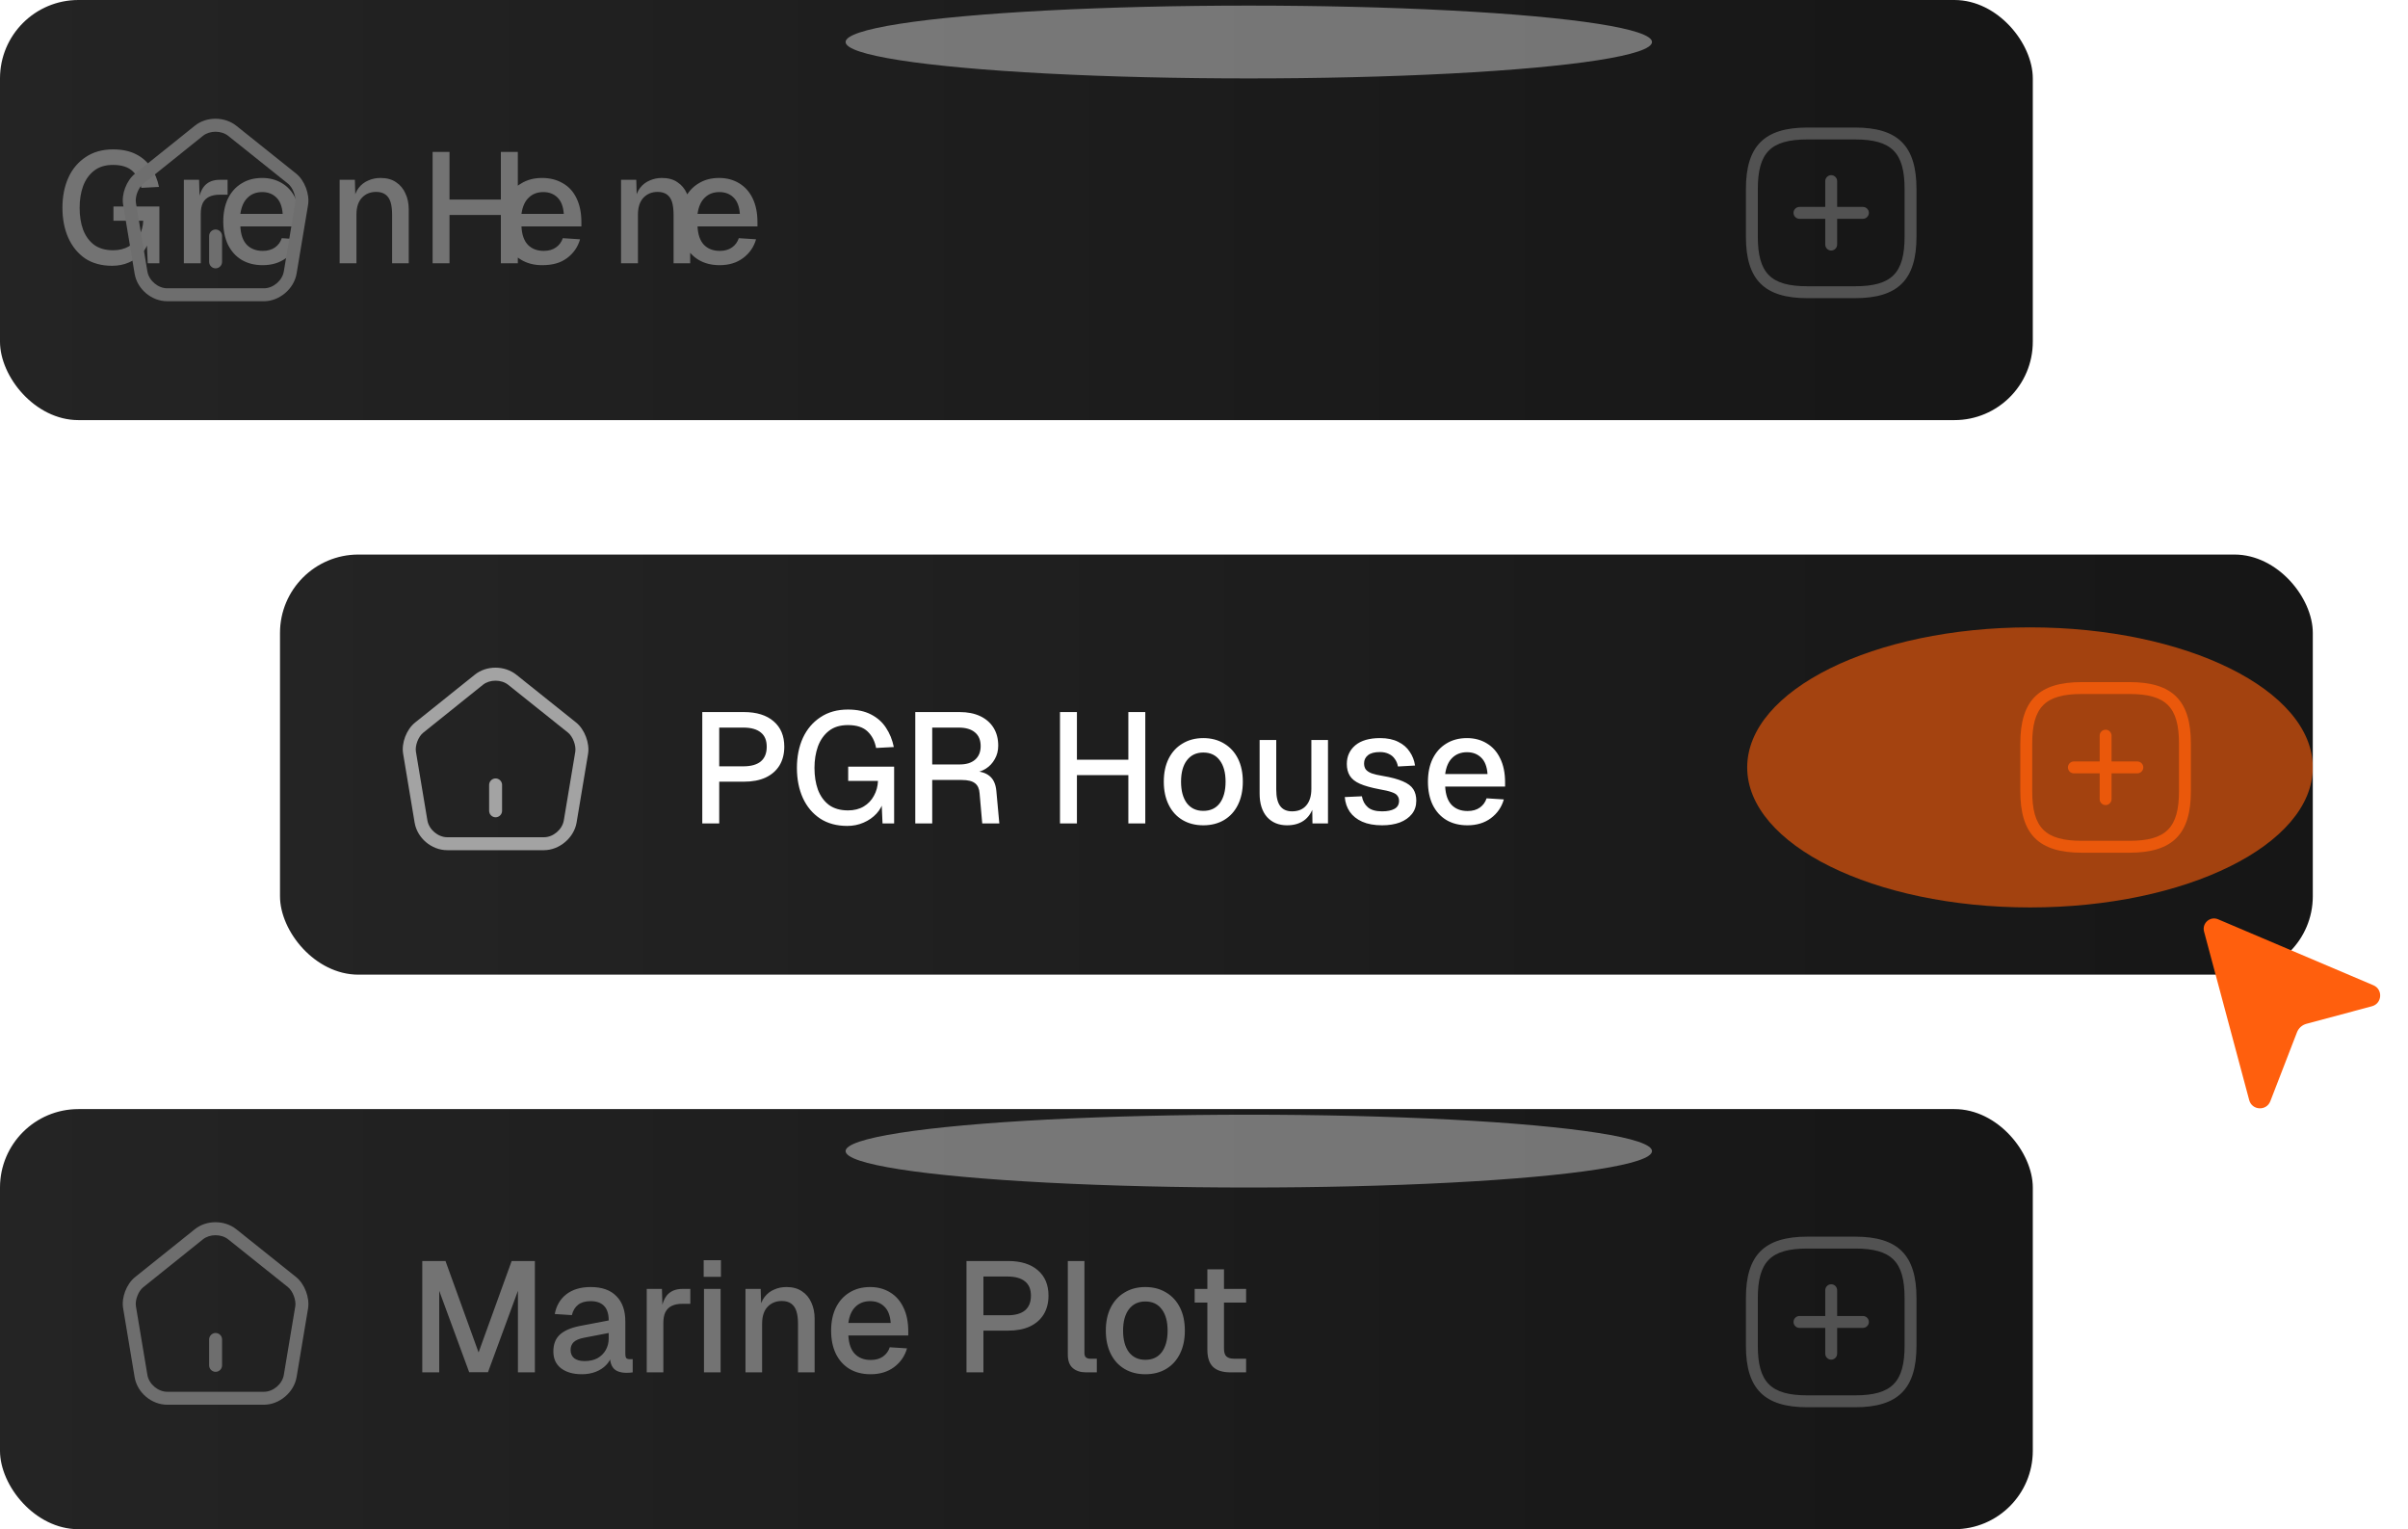 <svg width="430" height="273" viewBox="0 0 430 273" fill="none" xmlns="http://www.w3.org/2000/svg">
<g clip-path="url(#clip0_698_5649)">
<rect width="363" height="75" rx="14" fill="url(#paint0_linear_698_5649)"/>
<g filter="url(#filter0_f_698_5649)">
<ellipse cx="223" cy="7.5" rx="72" ry="6.5" fill="white" fill-opacity="0.4"/>
</g>
<path d="M20.00 47.45C18.15 47.45 16.50 47.01 15.20 46.14C13.90 45.24 12.90 44.02 12.20 42.47C11.50 40.90 11.15 39.10 11.15 37.09C11.15 35.09 11.50 33.31 12.20 31.74C12.90 30.17 13.95 28.94 15.30 28.04C16.65 27.13 18.28 26.67 20.18 26.67C21.80 26.67 23.18 26.96 24.30 27.54C25.44 28.12 26.33 28.91 26.98 29.92C27.66 30.93 28.13 32.08 28.39 33.37L25.23 33.54C25.00 32.32 24.50 31.34 23.72 30.59C22.93 29.83 21.75 29.44 20.18 29.44C18.80 29.44 17.67 29.79 16.79 30.48C15.91 31.17 15.26 32.09 14.83 33.25C14.42 34.41 14.22 35.69 14.22 37.09C14.22 38.54 14.42 39.84 14.83 40.98C15.26 42.12 15.91 43.02 16.79 43.70C17.69 44.35 18.83 44.68 20.21 44.68C21.29 44.68 22.23 44.44 23.02 43.98C23.81 43.51 24.42 42.87 24.85 42.07C25.30 41.27 25.54 40.38 25.58 39.41H20.26V36.86H28.46V47H26.38L26.19 42.52L26.58 42.86C26.38 43.75 25.96 44.55 25.33 45.24C24.70 45.93 23.93 46.47 23.01 46.86C22.11 47.25 21.14 47.45 20.00 47.45ZM32.83 47V32.10H35.55L35.67 36.08L35.42 35.97C35.63 34.62 36.04 33.64 36.66 33.03C37.30 32.41 38.15 32.10 39.21 32.10H40.64V34.76H39.21C38.47 34.76 37.85 34.89 37.35 35.13C36.85 35.37 36.47 35.74 36.21 36.25C35.97 36.75 35.85 37.41 35.85 38.21V47H32.83ZM46.90 47.34C45.45 47.34 44.20 47.02 43.13 46.38C42.09 45.75 41.28 44.84 40.70 43.67C40.15 42.49 39.87 41.12 39.87 39.55C39.87 37.98 40.15 36.62 40.70 35.46C41.28 34.29 42.09 33.38 43.13 32.75C44.18 32.09 45.41 31.77 46.83 31.77C48.17 31.77 49.35 32.09 50.38 32.72C51.41 33.34 52.20 34.23 52.76 35.41C53.33 36.59 53.62 38.00 53.62 39.66V40.42H42.92C42.99 41.88 43.38 42.97 44.07 43.70C44.78 44.42 45.73 44.79 46.92 44.79C47.80 44.79 48.53 44.58 49.11 44.17C49.69 43.76 50.09 43.21 50.32 42.52L53.40 42.72C53.01 44.10 52.23 45.22 51.07 46.08C49.93 46.92 48.54 47.34 46.90 47.34ZM42.92 38.18H50.48C50.38 36.85 50.00 35.87 49.33 35.24C48.68 34.61 47.84 34.29 46.83 34.29C45.77 34.29 44.90 34.62 44.21 35.30C43.53 35.95 43.11 36.91 42.92 38.18ZM60.65 47V32.10H63.37L63.48 36.08L63.12 35.88C63.29 34.91 63.60 34.13 64.06 33.53C64.53 32.93 65.10 32.50 65.77 32.22C66.44 31.92 67.17 31.77 67.95 31.77C69.07 31.77 69.99 32.02 70.71 32.52C71.46 33.01 72.02 33.68 72.40 34.54C72.80 35.38 72.99 36.34 72.99 37.42V47H70.02V38.32C70.02 37.44 69.93 36.70 69.75 36.10C69.57 35.51 69.27 35.05 68.85 34.74C68.42 34.42 67.86 34.26 67.17 34.26C66.13 34.26 65.28 34.61 64.63 35.30C63.98 35.99 63.65 36.99 63.65 38.32V47H60.65ZM77.25 47V27.12H80.27V36.70L78.81 35.63H90.90L89.44 36.70V27.12H92.47V47H89.44V37.31L90.90 38.38H78.81L80.27 37.31V47H77.25ZM96.80 47.34C95.38 47.34 94.14 47.02 93.07 46.38C91.99 45.75 91.17 44.84 90.60 43.67C90.04 42.49 89.76 41.12 89.76 39.55C89.76 37.96 90.04 36.59 90.60 35.44C91.17 34.28 91.99 33.38 93.07 32.75C94.14 32.09 95.38 31.77 96.80 31.77C98.22 31.77 99.45 32.09 100.52 32.72C101.60 33.34 102.40 34.23 102.96 35.41C103.53 36.59 103.82 38.00 103.82 39.66V40.42H93.12C93.19 41.88 93.57 42.97 94.26 43.70C94.96 44.42 95.91 44.79 97.10 44.79C97.98 44.79 98.70 44.58 99.28 44.17C99.87 43.76 100.27 43.21 100.50 42.52L103.58 42.72C103.19 44.10 102.41 45.22 101.25 46.08C100.12 46.92 98.73 47.34 96.80 47.34ZM93.12 38.18H100.68C100.58 36.85 100.20 35.87 99.53 35.24C98.88 34.61 98.04 34.29 97.02 34.29C95.96 34.29 95.09 34.62 94.40 35.30C93.72 35.95 93.30 36.91 93.12 38.18ZM110.90 47V32.10H113.62L113.73 36.08L113.37 35.88C113.54 34.91 113.85 34.13 114.31 33.53C114.78 32.93 115.35 32.50 116.02 32.22C116.69 31.92 117.42 31.77 118.20 31.77C119.32 31.77 120.24 32.02 120.96 32.52C121.71 33.01 122.27 33.68 122.65 34.54C123.05 35.38 123.25 36.34 123.25 37.42V47H120.28V38.32C120.28 37.44 120.19 36.70 120.02 36.10C119.84 35.51 119.54 35.05 119.12 34.74C118.69 34.42 118.13 34.26 117.44 34.26C116.40 34.26 115.55 34.61 114.90 35.30C114.25 35.99 113.92 36.99 113.92 38.32V47H110.90ZM128.50 47.34C127.05 47.34 125.80 47.02 124.73 46.38C123.68 45.75 122.87 44.84 122.29 43.67C121.73 42.49 121.45 41.12 121.45 39.55C121.45 37.98 121.73 36.62 122.29 35.46C122.87 34.29 123.68 33.38 124.73 32.75C125.78 32.09 127.01 31.77 128.43 31.77C129.78 31.77 130.96 32.09 132.00 32.72C133.03 33.34 133.83 34.23 134.40 35.41C134.97 36.59 135.26 38.00 135.26 39.66V40.42H124.56C124.63 41.88 125.01 42.97 125.70 43.70C126.40 44.42 127.35 44.79 128.54 44.79C129.42 44.79 130.14 44.58 130.72 44.17C131.30 43.76 131.70 43.21 131.93 42.52L135.01 42.72C134.62 44.10 133.84 45.22 132.68 46.08C131.55 46.92 130.16 47.34 128.50 47.34ZM124.56 38.18H132.12C132.02 36.85 131.64 35.87 130.97 35.24C130.32 34.61 129.48 34.29 128.46 34.29C127.40 34.29 126.53 34.62 125.84 35.30C125.16 35.95 124.74 36.91 124.56 38.18Z" fill="#737373"/>

<path d="M38.5 47.906C37.868 47.906 37.344 47.382 37.344 46.75V42.125C37.344 41.493 37.868 40.969 38.5 40.969C39.132 40.969 39.656 41.493 39.656 42.125V46.75C39.656 47.382 39.132 47.906 38.5 47.906Z" fill="#6E6E6E"/>
<path d="M47.136 53.779H29.869C27.063 53.779 24.504 51.621 24.041 48.861L21.991 36.574C21.652 34.663 22.592 32.212 24.119 30.994L34.802 22.437C36.868 20.772 40.121 20.788 42.202 22.453L52.886 30.994C54.397 32.212 55.322 34.663 55.014 36.574L52.963 48.846C52.501 51.575 49.88 53.779 47.136 53.779ZM38.487 23.517C37.67 23.517 36.853 23.763 36.251 24.241L25.568 32.813C24.704 33.507 24.088 35.11 24.273 36.204L26.323 48.476C26.601 50.095 28.219 51.467 29.869 51.467H47.136C48.785 51.467 50.404 50.095 50.681 48.461L52.732 36.189C52.901 35.11 52.285 33.476 51.437 32.797L40.753 24.256C40.136 23.763 39.304 23.517 38.487 23.517Z" fill="#6E6E6E"/>
<path d="M332.667 39.062H321.334C320.753 39.062 320.271 38.581 320.271 38C320.271 37.419 320.753 36.938 321.334 36.938H332.667C333.248 36.938 333.73 37.419 333.73 38C333.73 38.581 333.248 39.062 332.667 39.062Z" fill="#525252"/>
<path d="M327 44.729C326.419 44.729 325.938 44.247 325.938 43.666V32.333C325.938 31.752 326.419 31.27 327 31.27C327.581 31.27 328.062 31.752 328.062 32.333V43.666C328.062 44.247 327.581 44.729 327 44.729Z" fill="#525252"/>
<path d="M331.251 53.229H322.751C315.058 53.229 311.771 49.942 311.771 42.25V33.75C311.771 26.057 315.058 22.77 322.751 22.77H331.251C338.943 22.77 342.23 26.057 342.23 33.75V42.25C342.23 49.942 338.943 53.229 331.251 53.229ZM322.751 24.895C316.22 24.895 313.896 27.219 313.896 33.75V42.25C313.896 48.781 316.22 51.104 322.751 51.104H331.251C337.781 51.104 340.105 48.781 340.105 42.25V33.75C340.105 27.219 337.781 24.895 331.251 24.895H322.751Z" fill="#525252"/>
</g>
<g clip-path="url(#clip1_698_5649)">
<rect y="198" width="363" height="75" rx="14" fill="url(#paint1_linear_698_5649)"/>
<g filter="url(#filter1_f_698_5649)">
<ellipse cx="223" cy="205.5" rx="72" ry="6.5" fill="white" fill-opacity="0.4"/>
</g>
<path d="M332.667 237.062H321.334C320.753 237.062 320.271 236.581 320.271 236C320.271 235.419 320.753 234.938 321.334 234.938H332.667C333.248 234.938 333.73 235.419 333.73 236C333.73 236.581 333.248 237.062 332.667 237.062Z" fill="#525252"/>
<path d="M327 242.729C326.419 242.729 325.938 242.247 325.938 241.666V230.333C325.938 229.752 326.419 229.271 327 229.271C327.581 229.271 328.062 229.752 328.062 230.333V241.666C328.062 242.247 327.581 242.729 327 242.729Z" fill="#525252"/>
<path d="M331.251 251.229H322.751C315.058 251.229 311.771 247.942 311.771 240.25V231.75C311.771 224.057 315.058 220.771 322.751 220.771H331.251C338.943 220.771 342.23 224.057 342.23 231.75V240.25C342.23 247.942 338.943 251.229 331.251 251.229ZM322.751 222.896C316.22 222.896 313.896 225.219 313.896 231.75V240.25C313.896 246.781 316.22 249.104 322.751 249.104H331.251C337.781 249.104 340.105 246.781 340.105 240.25V231.75C340.105 225.219 337.781 222.896 331.251 222.896H322.751Z" fill="#525252"/>
<path d="M75.408 245V225.12H79.552L85.46 241.444L91.368 225.12H95.512V245H92.488V230.44L87.14 244.972H83.78L78.432 230.44V245H75.408ZM103.909 245.336C102.359 245.336 101.118 244.981 100.185 244.272C99.27 243.563 98.813 242.564 98.813 241.276C98.813 239.988 99.195 238.989 99.961 238.28C100.745 237.552 101.949 237.029 103.573 236.712L108.697 235.732C108.697 234.575 108.426 233.716 107.885 233.156C107.343 232.577 106.541 232.288 105.477 232.288C104.525 232.288 103.778 232.503 103.237 232.932C102.695 233.343 102.322 233.959 102.117 234.78L99.065 234.584C99.345 233.091 100.035 231.915 101.137 231.056C102.257 230.197 103.703 229.768 105.477 229.768C107.493 229.768 109.023 230.309 110.069 231.392C111.133 232.456 111.665 233.959 111.665 235.9V241.696C111.665 242.051 111.721 242.303 111.833 242.452C111.963 242.583 112.169 242.648 112.449 242.648H112.981V245C112.887 245.019 112.738 245.037 112.533 245.056C112.327 245.075 112.113 245.084 111.889 245.084C111.254 245.084 110.703 244.981 110.237 244.776C109.789 244.571 109.453 244.235 109.229 243.768C109.005 243.283 108.893 242.639 108.893 241.836L109.201 241.976C109.051 242.629 108.725 243.208 108.221 243.712C107.735 244.216 107.11 244.617 106.345 244.916C105.598 245.196 104.786 245.336 103.909 245.336ZM104.385 242.984C105.281 242.984 106.046 242.816 106.681 242.48C107.315 242.125 107.81 241.64 108.165 241.024C108.519 240.408 108.697 239.708 108.697 238.924V237.972L104.329 238.812C103.433 238.98 102.798 239.251 102.425 239.624C102.07 239.979 101.893 240.436 101.893 240.996C101.893 241.631 102.107 242.125 102.537 242.48C102.985 242.816 103.601 242.984 104.385 242.984ZM115.487 245V230.104H118.203L118.315 234.052L118.063 233.968C118.268 232.624 118.679 231.644 119.295 231.028C119.929 230.412 120.779 230.104 121.843 230.104H123.271V232.764H121.843C121.096 232.764 120.471 232.885 119.967 233.128C119.463 233.371 119.08 233.744 118.819 234.248C118.576 234.752 118.455 235.405 118.455 236.208V245H115.487ZM125.713 245V230.104H128.681V245H125.713ZM125.657 227.948V224.98H128.737V227.948H125.657ZM133.123 245V230.104H135.839L135.951 234.08L135.587 233.884C135.755 232.913 136.073 232.129 136.539 231.532C137.006 230.935 137.575 230.496 138.247 230.216C138.919 229.917 139.647 229.768 140.431 229.768C141.551 229.768 142.475 230.02 143.203 230.524C143.95 231.009 144.51 231.681 144.883 232.54C145.275 233.38 145.471 234.341 145.471 235.424V245H142.503V236.32C142.503 235.443 142.41 234.705 142.223 234.108C142.037 233.511 141.729 233.053 141.299 232.736C140.87 232.419 140.31 232.26 139.619 232.26C138.574 232.26 137.725 232.605 137.071 233.296C136.418 233.987 136.091 234.995 136.091 236.32V245H133.123ZM155.47 245.336C154.014 245.336 152.754 245.019 151.69 244.384C150.645 243.749 149.833 242.844 149.254 241.668C148.694 240.492 148.414 239.12 148.414 237.552C148.414 235.984 148.694 234.621 149.254 233.464C149.833 232.288 150.645 231.383 151.69 230.748C152.736 230.095 153.968 229.768 155.386 229.768C156.73 229.768 157.916 230.085 158.942 230.72C159.969 231.336 160.762 232.232 161.322 233.408C161.901 234.584 162.19 236.003 162.19 237.664V238.42H151.494C151.569 239.876 151.952 240.968 152.642 241.696C153.352 242.424 154.304 242.788 155.498 242.788C156.376 242.788 157.104 242.583 157.682 242.172C158.261 241.761 158.662 241.211 158.886 240.52L161.966 240.716C161.574 242.097 160.8 243.217 159.642 244.076C158.504 244.916 157.113 245.336 155.47 245.336ZM151.494 236.18H159.054C158.961 234.855 158.578 233.875 157.906 233.24C157.253 232.605 156.413 232.288 155.386 232.288C154.322 232.288 153.445 232.624 152.754 233.296C152.082 233.949 151.662 234.911 151.494 236.18ZM172.588 245V225.12H180.008C182.285 225.12 184.058 225.671 185.328 226.772C186.597 227.855 187.232 229.367 187.232 231.308C187.232 232.596 186.942 233.716 186.364 234.668C185.785 235.601 184.954 236.32 183.872 236.824C182.808 237.309 181.52 237.552 180.008 237.552H175.612V245H172.588ZM175.612 234.808H179.924C181.286 234.808 182.322 234.519 183.032 233.94C183.741 233.343 184.096 232.465 184.096 231.308C184.096 230.169 183.741 229.32 183.032 228.76C182.322 228.181 181.286 227.892 179.924 227.892H175.612V234.808ZM193.93 245C192.959 245 192.175 244.748 191.578 244.244C190.981 243.74 190.682 242.937 190.682 241.836V225.12H193.65V241.556C193.65 241.892 193.734 242.144 193.902 242.312C194.089 242.48 194.35 242.564 194.686 242.564H195.862V245H193.93ZM204.525 245.336C203.106 245.336 201.865 245.019 200.801 244.384C199.737 243.749 198.916 242.844 198.337 241.668C197.758 240.492 197.469 239.12 197.469 237.552C197.469 235.965 197.758 234.593 198.337 233.436C198.916 232.279 199.737 231.383 200.801 230.748C201.865 230.095 203.106 229.768 204.525 229.768C205.944 229.768 207.185 230.095 208.249 230.748C209.313 231.383 210.134 232.279 210.713 233.436C211.292 234.593 211.581 235.965 211.581 237.552C211.581 239.12 211.292 240.492 210.713 241.668C210.134 242.844 209.313 243.749 208.249 244.384C207.185 245.019 205.944 245.336 204.525 245.336ZM204.525 242.76C205.794 242.76 206.774 242.303 207.465 241.388C208.156 240.455 208.501 239.176 208.501 237.552C208.501 235.928 208.156 234.659 207.465 233.744C206.774 232.811 205.794 232.344 204.525 232.344C203.274 232.344 202.294 232.811 201.585 233.744C200.894 234.659 200.549 235.928 200.549 237.552C200.549 239.176 200.894 240.455 201.585 241.388C202.294 242.303 203.274 242.76 204.525 242.76ZM219.746 245C218.327 245 217.282 244.673 216.61 244.02C215.938 243.367 215.602 242.349 215.602 240.968V226.604H218.57V240.744C218.57 241.435 218.719 241.911 219.018 242.172C219.316 242.433 219.774 242.564 220.39 242.564H222.518V245H219.746ZM213.334 232.54V230.104H222.518V232.54H213.334Z" fill="#737373"/>
<path d="M38.5 244.906C37.868 244.906 37.344 244.382 37.344 243.75V239.125C37.344 238.493 37.868 237.969 38.5 237.969C39.132 237.969 39.656 238.493 39.656 239.125V243.75C39.656 244.382 39.132 244.906 38.5 244.906Z" fill="#6E6E6E"/>
<path d="M47.136 250.779H29.869C27.063 250.779 24.504 248.621 24.041 245.862L21.991 233.574C21.652 231.663 22.592 229.212 24.119 227.994L34.802 219.437C36.868 217.772 40.121 217.788 42.202 219.453L52.886 227.994C54.397 229.212 55.322 231.663 55.014 233.574L52.963 245.846C52.501 248.575 49.88 250.779 47.136 250.779ZM38.487 220.517C37.67 220.517 36.853 220.763 36.251 221.241L25.568 229.813C24.704 230.507 24.088 232.11 24.273 233.204L26.323 245.476C26.601 247.095 28.219 248.467 29.869 248.467H47.136C48.785 248.467 50.404 247.095 50.681 245.461L52.732 233.189C52.901 232.11 52.285 230.476 51.437 229.797L40.753 221.257C40.136 220.763 39.304 220.517 38.487 220.517Z" fill="#6E6E6E"/>
</g>
<g clip-path="url(#clip2_698_5649)">
<rect x="50" y="99" width="363" height="75" rx="14" fill="url(#paint2_linear_698_5649)"/>
<g filter="url(#filter2_f_698_5649)">
<ellipse cx="362.5" cy="137" rx="50.5" ry="25" fill="#EA580C" fill-opacity="0.66"/>
</g>
<path d="M381.667 138.062H370.334C369.753 138.062 369.271 137.581 369.271 137C369.271 136.419 369.753 135.938 370.334 135.938H381.667C382.248 135.938 382.73 136.419 382.73 137C382.73 137.581 382.248 138.062 381.667 138.062Z" fill="#EA580B"/>
<path d="M376 143.729C375.419 143.729 374.938 143.247 374.938 142.666V131.333C374.938 130.752 375.419 130.271 376 130.271C376.581 130.271 377.062 130.752 377.062 131.333V142.666C377.062 143.247 376.581 143.729 376 143.729Z" fill="#EA580B"/>
<path d="M380.251 152.229H371.751C364.058 152.229 360.771 148.942 360.771 141.25V132.75C360.771 125.057 364.058 121.771 371.751 121.771H380.251C387.943 121.771 391.23 125.057 391.23 132.75V141.25C391.23 148.942 387.943 152.229 380.251 152.229ZM371.751 123.896C365.22 123.896 362.896 126.219 362.896 132.75V141.25C362.896 147.781 365.22 150.104 371.751 150.104H380.251C386.781 150.104 389.105 147.781 389.105 141.25V132.75C389.105 126.219 386.781 123.896 380.251 123.896H371.751Z" fill="#EA580B"/>
<path d="M125.408 147V127.12H132.828C135.105 127.12 136.879 127.671 138.148 128.772C139.417 129.855 140.052 131.367 140.052 133.308C140.052 134.596 139.763 135.716 139.184 136.668C138.605 137.601 137.775 138.32 136.692 138.824C135.628 139.309 134.34 139.552 132.828 139.552H128.432V147H125.408ZM128.432 136.808H132.744C134.107 136.808 135.143 136.519 135.852 135.94C136.561 135.343 136.916 134.465 136.916 133.308C136.916 132.169 136.561 131.32 135.852 130.76C135.143 130.181 134.107 129.892 132.744 129.892H128.432V136.808ZM151.294 147.448C149.409 147.448 147.794 147.009 146.45 146.132C145.106 145.236 144.08 144.013 143.37 142.464C142.661 140.896 142.306 139.104 142.306 137.088C142.306 135.091 142.661 133.308 143.37 131.74C144.098 130.172 145.144 128.94 146.506 128.044C147.869 127.129 149.502 126.672 151.406 126.672C153.03 126.672 154.402 126.961 155.522 127.54C156.661 128.119 157.557 128.912 158.21 129.92C158.882 130.928 159.349 132.076 159.61 133.364L156.446 133.532C156.222 132.319 155.718 131.339 154.934 130.592C154.15 129.827 152.974 129.444 151.406 129.444C150.025 129.444 148.896 129.789 148.018 130.48C147.141 131.171 146.488 132.095 146.058 133.252C145.648 134.409 145.442 135.688 145.442 137.088C145.442 138.544 145.648 139.841 146.058 140.98C146.488 142.119 147.141 143.024 148.018 143.696C148.914 144.349 150.053 144.676 151.434 144.676C152.517 144.676 153.45 144.443 154.234 143.976C155.018 143.509 155.625 142.875 156.054 142.072C156.502 141.269 156.745 140.383 156.782 139.412H151.462V136.864H159.666V147H157.594L157.398 142.52L157.79 142.856C157.585 143.752 157.165 144.545 156.53 145.236C155.896 145.927 155.121 146.468 154.206 146.86C153.31 147.252 152.34 147.448 151.294 147.448ZM163.443 147V127.12H171.367C172.786 127.12 174.008 127.363 175.035 127.848C176.062 128.333 176.855 129.024 177.415 129.92C177.975 130.816 178.255 131.88 178.255 133.112C178.255 134.008 178.05 134.811 177.639 135.52C177.247 136.229 176.715 136.799 176.043 137.228C175.39 137.639 174.69 137.872 173.943 137.928L173.803 137.676C175.054 137.676 176.024 137.965 176.715 138.544C177.406 139.104 177.807 139.991 177.919 141.204L178.451 147H175.399L174.923 141.596C174.867 140.793 174.596 140.205 174.111 139.832C173.626 139.44 172.832 139.244 171.731 139.244H166.467V147H163.443ZM166.467 136.472H171.423C172.562 136.472 173.458 136.192 174.111 135.632C174.783 135.053 175.119 134.241 175.119 133.196C175.119 132.132 174.783 131.32 174.111 130.76C173.439 130.181 172.459 129.892 171.171 129.892H166.467V136.472ZM189.283 147V127.12H192.307V136.696L190.851 135.632H202.947L201.491 136.696V127.12H204.515V147H201.491V137.312L202.947 138.376H190.851L192.307 137.312V147H189.283ZM214.877 147.336C213.458 147.336 212.217 147.019 211.153 146.384C210.089 145.749 209.267 144.844 208.689 143.668C208.11 142.492 207.821 141.12 207.821 139.552C207.821 137.965 208.11 136.593 208.689 135.436C209.267 134.279 210.089 133.383 211.153 132.748C212.217 132.095 213.458 131.768 214.877 131.768C216.295 131.768 217.537 132.095 218.601 132.748C219.665 133.383 220.486 134.279 221.065 135.436C221.643 136.593 221.933 137.965 221.933 139.552C221.933 141.12 221.643 142.492 221.065 143.668C220.486 144.844 219.665 145.749 218.601 146.384C217.537 147.019 216.295 147.336 214.877 147.336ZM214.877 144.76C216.146 144.76 217.126 144.303 217.817 143.388C218.507 142.455 218.853 141.176 218.853 139.552C218.853 137.928 218.507 136.659 217.817 135.744C217.126 134.811 216.146 134.344 214.877 134.344C213.626 134.344 212.646 134.811 211.937 135.744C211.246 136.659 210.901 137.928 210.901 139.552C210.901 141.176 211.246 142.455 211.937 143.388C212.646 144.303 213.626 144.76 214.877 144.76ZM229.832 147.336C228.339 147.336 227.144 146.841 226.248 145.852C225.371 144.844 224.932 143.453 224.932 141.68V132.104H227.9V140.924C227.9 142.268 228.133 143.257 228.6 143.892C229.067 144.527 229.776 144.844 230.728 144.844C231.811 144.844 232.651 144.499 233.248 143.808C233.864 143.099 234.172 142.109 234.172 140.84V132.104H237.14V147H234.368L234.312 143.108L234.732 143.276C234.471 144.583 233.92 145.591 233.08 146.3C232.24 146.991 231.157 147.336 229.832 147.336ZM246.805 147.336C245.405 147.336 244.22 147.121 243.249 146.692C242.297 146.263 241.56 145.675 241.037 144.928C240.514 144.163 240.216 143.285 240.141 142.296L243.193 142.156C243.342 142.977 243.697 143.631 244.257 144.116C244.817 144.601 245.666 144.844 246.805 144.844C247.738 144.844 248.476 144.695 249.017 144.396C249.558 144.097 249.829 143.621 249.829 142.968C249.829 142.613 249.736 142.315 249.549 142.072C249.381 141.811 249.045 141.596 248.541 141.428C248.037 141.241 247.29 141.064 246.301 140.896C244.826 140.616 243.669 140.289 242.829 139.916C241.989 139.543 241.392 139.067 241.037 138.488C240.682 137.909 240.505 137.209 240.505 136.388C240.505 135.025 241.009 133.915 242.017 133.056C243.044 132.197 244.518 131.768 246.441 131.768C247.729 131.768 248.812 131.992 249.689 132.44C250.566 132.869 251.248 133.457 251.733 134.204C252.237 134.932 252.554 135.753 252.685 136.668L249.633 136.836C249.54 136.313 249.353 135.865 249.073 135.492C248.812 135.1 248.457 134.801 248.009 134.596C247.561 134.372 247.029 134.26 246.413 134.26C245.461 134.26 244.752 134.447 244.285 134.82C243.818 135.193 243.585 135.679 243.585 136.276C243.585 136.724 243.688 137.088 243.893 137.368C244.117 137.648 244.472 137.881 244.957 138.068C245.442 138.236 246.086 138.385 246.889 138.516C248.438 138.777 249.652 139.104 250.529 139.496C251.406 139.869 252.022 140.336 252.377 140.896C252.732 141.456 252.909 142.137 252.909 142.94C252.909 143.873 252.648 144.667 252.125 145.32C251.602 145.973 250.884 146.477 249.969 146.832C249.054 147.168 248 147.336 246.805 147.336ZM262.044 147.336C260.589 147.336 259.329 147.019 258.265 146.384C257.219 145.749 256.407 144.844 255.829 143.668C255.269 142.492 254.989 141.12 254.989 139.552C254.989 137.984 255.269 136.621 255.829 135.464C256.407 134.288 257.219 133.383 258.265 132.748C259.31 132.095 260.542 131.768 261.961 131.768C263.305 131.768 264.49 132.085 265.517 132.72C266.543 133.336 267.337 134.232 267.897 135.408C268.475 136.584 268.765 138.003 268.765 139.664V140.42H258.069C258.143 141.876 258.526 142.968 259.217 143.696C259.926 144.424 260.878 144.788 262.073 144.788C262.95 144.788 263.678 144.583 264.257 144.172C264.835 143.761 265.237 143.211 265.461 142.52L268.541 142.716C268.149 144.097 267.374 145.217 266.217 146.076C265.078 146.916 263.687 147.336 262.044 147.336ZM258.069 138.18H265.629C265.535 136.855 265.153 135.875 264.481 135.24C263.827 134.605 262.987 134.288 261.961 134.288C260.897 134.288 260.019 134.624 259.329 135.296C258.657 135.949 258.237 136.911 258.069 138.18Z" fill="white"/>
<path d="M88.5 145.906C87.868 145.906 87.344 145.382 87.344 144.75V140.125C87.344 139.493 87.868 138.969 88.5 138.969C89.132 138.969 89.656 139.493 89.656 140.125V144.75C89.656 145.382 89.132 145.906 88.5 145.906Z" fill="#A3A3A3"/>
<path d="M97.136 151.779H79.869C77.063 151.779 74.504 149.621 74.041 146.862L71.991 134.574C71.652 132.663 72.592 130.212 74.118 128.994L84.802 120.437C86.868 118.772 90.121 118.788 92.202 120.453L102.886 128.994C104.397 130.212 105.322 132.663 105.014 134.574L102.963 146.846C102.501 149.575 99.88 151.779 97.136 151.779ZM88.487 121.517C87.67 121.517 86.853 121.763 86.251 122.241L75.568 130.813C74.704 131.507 74.088 133.11 74.273 134.204L76.323 146.476C76.601 148.095 78.219 149.467 79.869 149.467H97.136C98.785 149.467 100.404 148.095 100.681 146.461L102.732 134.189C102.901 133.11 102.285 131.476 101.437 130.797L90.753 122.257C90.136 121.763 89.304 121.517 88.487 121.517Z" fill="#A3A3A3"/>
</g>
<g filter="url(#filter3_i_698_5649)">
<path d="M393.089 160.116C391.671 159.512 390.18 160.809 390.579 162.297L398.643 192.391C399.14 194.248 401.722 194.387 402.416 192.593L407.175 180.289C407.317 179.922 407.544 179.594 407.836 179.331C408.129 179.068 408.48 178.878 408.86 178.776L420.56 175.641C422.385 175.152 422.561 172.631 420.82 171.891L393.089 160.116Z" fill="#FF5F0D"/>
</g>
<defs>
<filter id="filter0_f_698_5649" x="97.1" y="-52.9" width="251.8" height="120.8" filterUnits="userSpaceOnUse" color-interpolation-filters="sRGB">
<feFlood flood-opacity="0" result="BackgroundImageFix"/>
<feBlend mode="normal" in="SourceGraphic" in2="BackgroundImageFix" result="shape"/>
<feGaussianBlur stdDeviation="26.95" result="effect1_foregroundBlur_698_5649"/>
</filter>
<filter id="filter1_f_698_5649" x="97.1" y="145.1" width="251.8" height="120.8" filterUnits="userSpaceOnUse" color-interpolation-filters="sRGB">
<feFlood flood-opacity="0" result="BackgroundImageFix"/>
<feBlend mode="normal" in="SourceGraphic" in2="BackgroundImageFix" result="shape"/>
<feGaussianBlur stdDeviation="26.95" result="effect1_foregroundBlur_698_5649"/>
</filter>
<filter id="filter2_f_698_5649" x="239.5" y="39.5" width="246" height="195" filterUnits="userSpaceOnUse" color-interpolation-filters="sRGB">
<feFlood flood-opacity="0" result="BackgroundImageFix"/>
<feBlend mode="normal" in="SourceGraphic" in2="BackgroundImageFix" result="shape"/>
<feGaussianBlur stdDeviation="36.25" result="effect1_foregroundBlur_698_5649"/>
</filter>
<filter id="filter3_i_698_5649" x="381" y="150" width="51.99" height="52.989" filterUnits="userSpaceOnUse" color-interpolation-filters="sRGB">
<feFlood flood-opacity="0" result="BackgroundImageFix"/>
<feBlend mode="normal" in="SourceGraphic" in2="BackgroundImageFix" result="shape"/>
<feColorMatrix in="SourceAlpha" type="matrix" values="0 0 0 0 0 0 0 0 0 0 0 0 0 0 0 0 0 0 127 0" result="hardAlpha"/>
<feOffset dx="3" dy="4"/>
<feGaussianBlur stdDeviation="4"/>
<feComposite in2="hardAlpha" operator="arithmetic" k2="-1" k3="1"/>
<feColorMatrix type="matrix" values="0 0 0 0 1 0 0 0 0 1 0 0 0 0 1 0 0 0 0.3 0"/>
<feBlend mode="normal" in2="shape" result="effect1_innerShadow_698_5649"/>
</filter>
<linearGradient id="paint0_linear_698_5649" x1="0" y1="37.5" x2="363" y2="37.5" gradientUnits="userSpaceOnUse">
<stop stop-color="#242424"/>
<stop offset="1" stop-color="#161616"/>
</linearGradient>
<linearGradient id="paint1_linear_698_5649" x1="0" y1="235.5" x2="363" y2="235.5" gradientUnits="userSpaceOnUse">
<stop stop-color="#242424"/>
<stop offset="1" stop-color="#161616"/>
</linearGradient>
<linearGradient id="paint2_linear_698_5649" x1="50" y1="136.5" x2="413" y2="136.5" gradientUnits="userSpaceOnUse">
<stop stop-color="#242424"/>
<stop offset="1" stop-color="#161616"/>
</linearGradient>
<clipPath id="clip0_698_5649">
<rect width="363" height="75" fill="white"/>
</clipPath>
<clipPath id="clip1_698_5649">
<rect width="363" height="75" fill="white" transform="translate(0 198)"/>
</clipPath>
<clipPath id="clip2_698_5649">
<rect x="50" y="99" width="363" height="75" rx="14" fill="white"/>
</clipPath>
</defs>
</svg>
